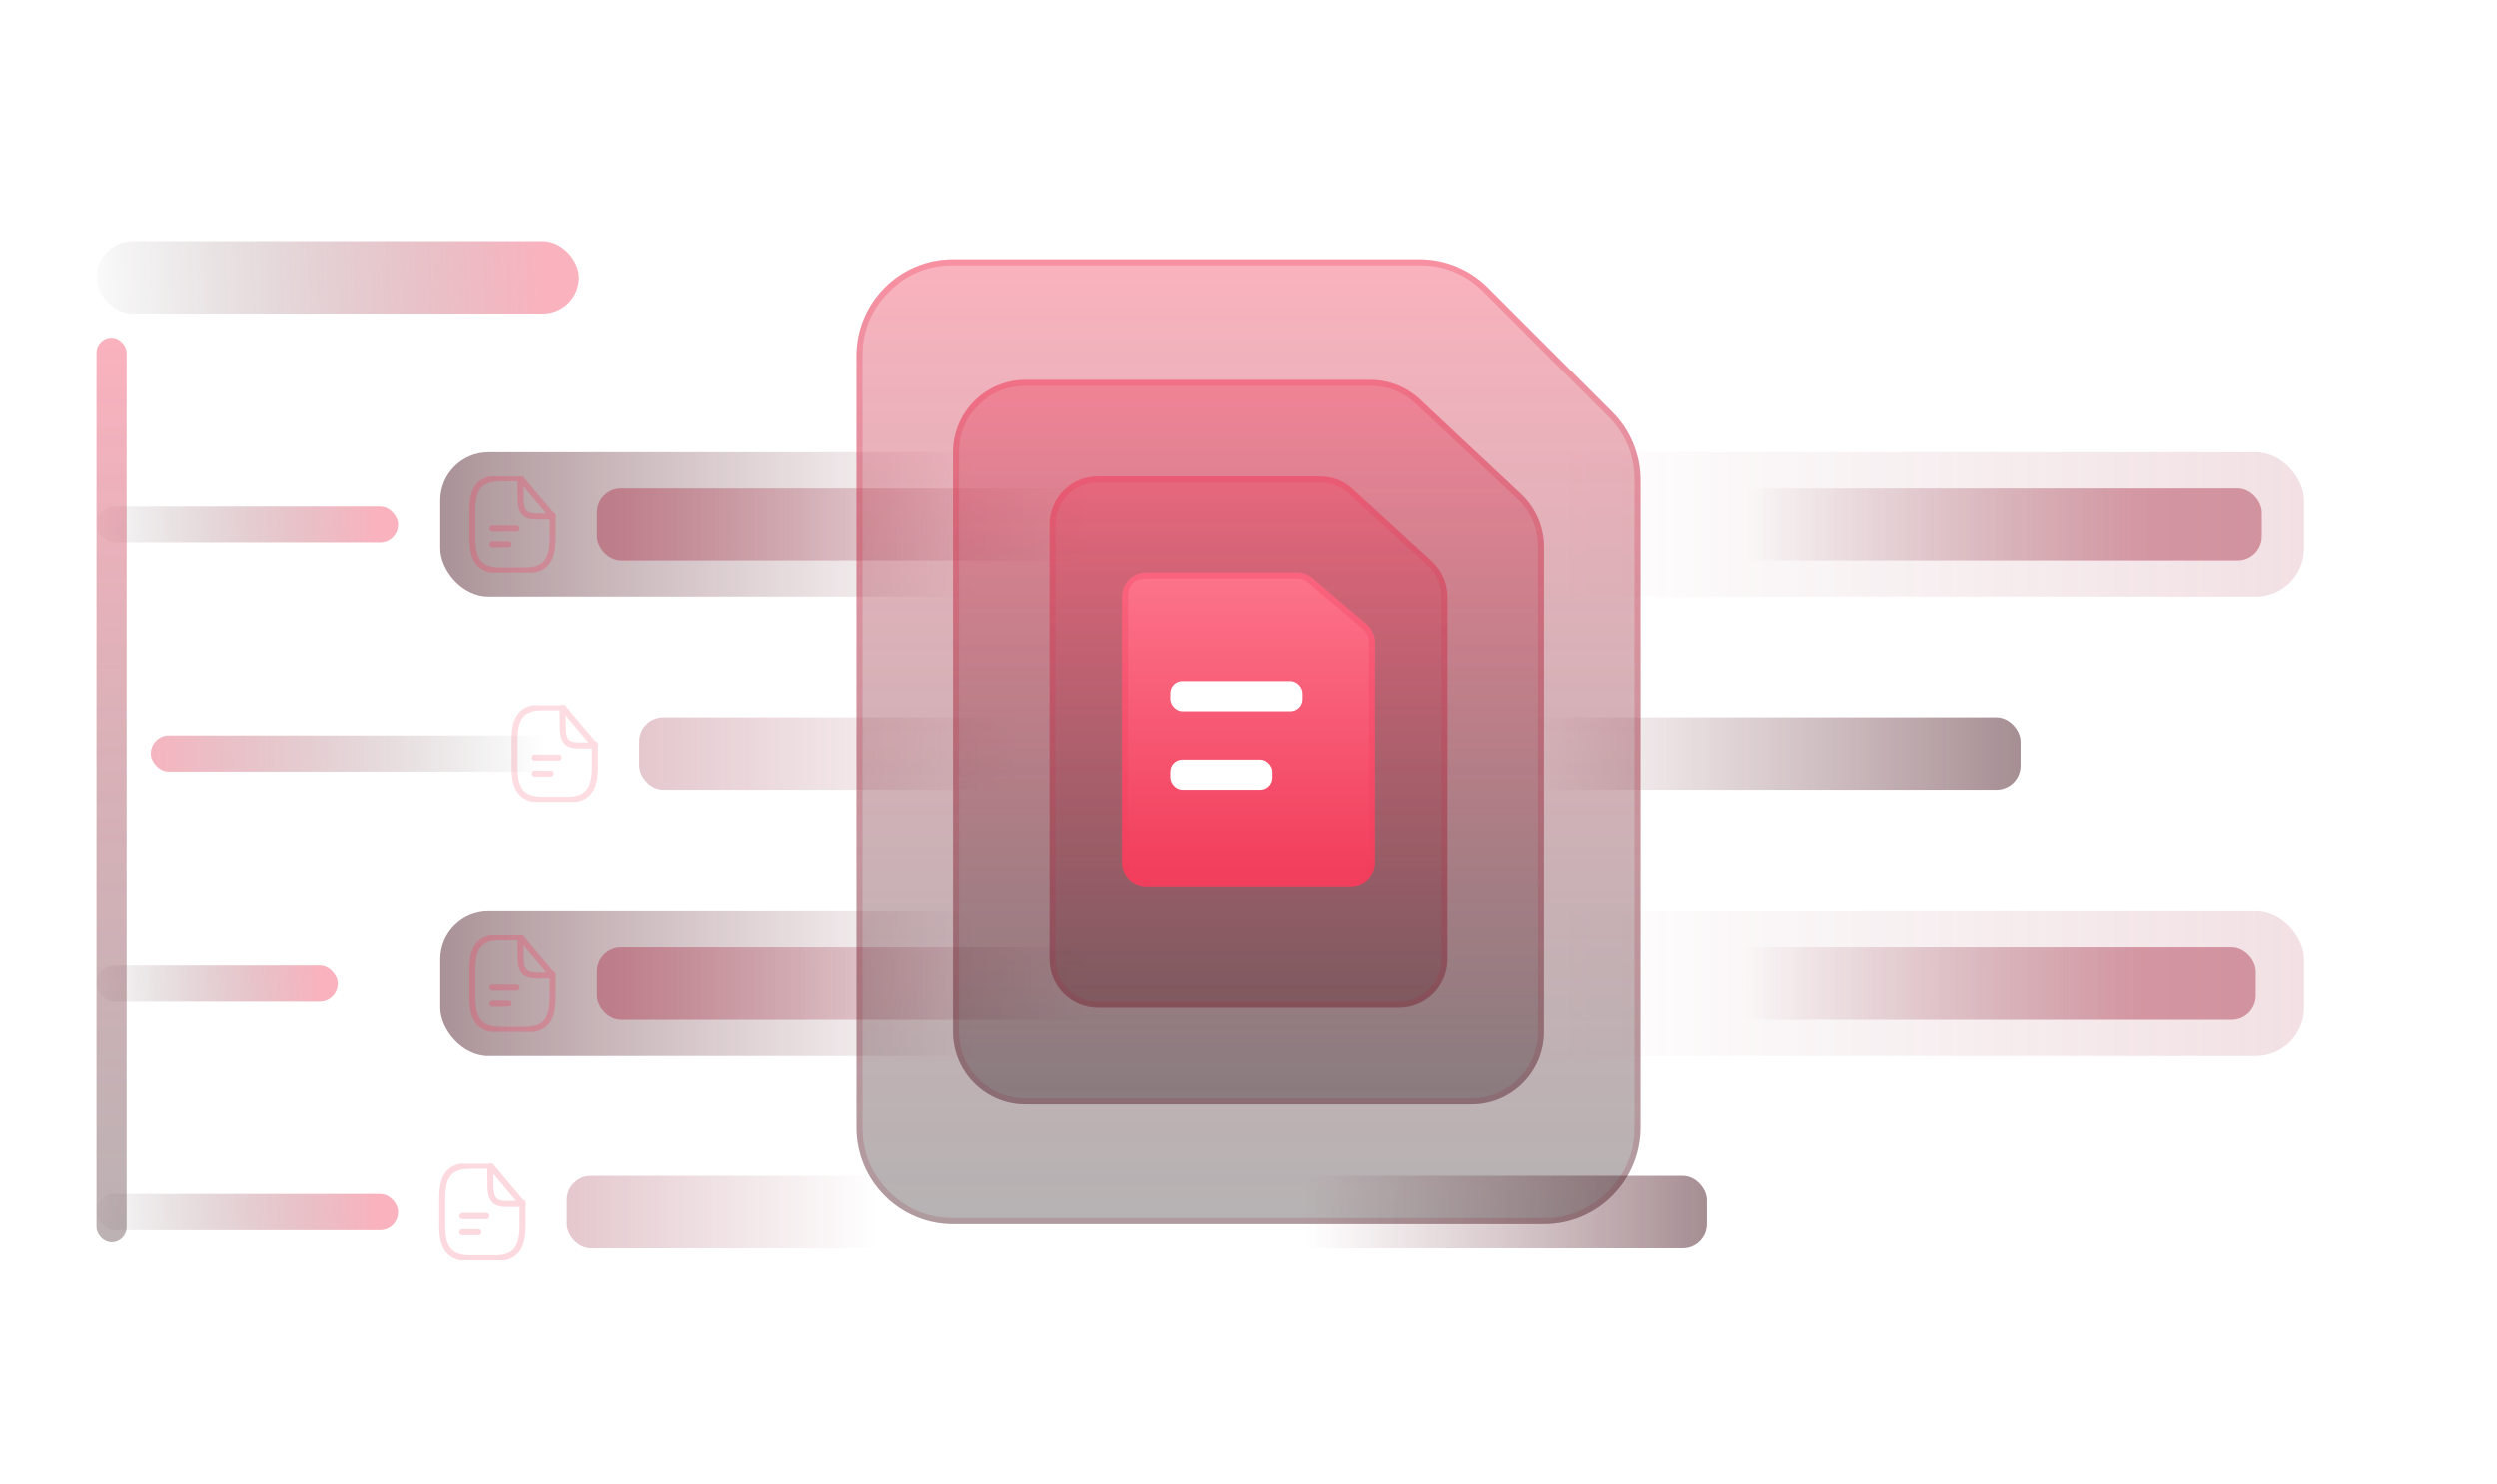 <svg width="414" height="246" viewBox="0 0 414 246" fill="none" xmlns="http://www.w3.org/2000/svg" xmlns:xlink="http://www.w3.org/1999/xlink">
	<desc>
			Created with Pixso.
	</desc>
	<defs>
		<clipPath id="clip2843_1003">
			<rect id="Frame" width="16" height="16" transform="translate(77 79)" fill="white" fill-opacity="0"/>
		</clipPath>
		<clipPath id="clip2843_1008">
			<rect id="Frame" width="16" height="16" transform="translate(84 117)" fill="white" fill-opacity="0"/>
		</clipPath>
		<clipPath id="clip2843_1013">
			<rect id="Frame" width="16" height="16" transform="translate(72 193)" fill="white" fill-opacity="0"/>
		</clipPath>
		<clipPath id="clip2843_1022">
			<rect id="Frame" width="16" height="16" transform="translate(77 155)" fill="white" fill-opacity="0"/>
		</clipPath>
		<filter id="filter_2843_1034_dd" x="178" y="87" width="58" height="68" filterUnits="userSpaceOnUse" color-interpolation-filters="sRGB">
			<feFlood flood-opacity="0" result="BackgroundImageFix"/>
			<feColorMatrix in="SourceAlpha" type="matrix" values="0 0 0 0 0 0 0 0 0 0 0 0 0 0 0 0 0 0 127 0" result="hardAlpha"/>
			<feOffset dx="0" dy="0"/>
			<feGaussianBlur stdDeviation="2.667"/>
			<feComposite in2="hardAlpha" operator="out" k2="-1" k3="1"/>
			<feColorMatrix type="matrix" values="0 0 0 0 1 0 0 0 0 0.459 0 0 0 0 0.549 0 0 0 1 0"/>
			<feBlend mode="normal" in2="BackgroundImageFix" result="effect_dropShadow_1"/>
			<feBlend mode="normal" in="SourceGraphic" in2="effect_dropShadow_1" result="shape"/>
		</filter>
		<filter id="filter_2843_1035_dd" x="190" y="122" width="25" height="13" filterUnits="userSpaceOnUse" color-interpolation-filters="sRGB">
			<feFlood flood-opacity="0" result="BackgroundImageFix"/>
			<feColorMatrix in="SourceAlpha" type="matrix" values="0 0 0 0 0 0 0 0 0 0 0 0 0 0 0 0 0 0 127 0" result="hardAlpha"/>
			<feOffset dx="0" dy="0"/>
			<feGaussianBlur stdDeviation="1.333"/>
			<feComposite in2="hardAlpha" operator="out" k2="-1" k3="1"/>
			<feColorMatrix type="matrix" values="0 0 0 0 1 0 0 0 0 1 0 0 0 0 1 0 0 0 0.49 0"/>
			<feBlend mode="normal" in2="BackgroundImageFix" result="effect_dropShadow_1"/>
			<feBlend mode="normal" in="SourceGraphic" in2="effect_dropShadow_1" result="shape"/>
		</filter>
		<filter id="filter_2843_1036_dd" x="190" y="109" width="30" height="13" filterUnits="userSpaceOnUse" color-interpolation-filters="sRGB">
			<feFlood flood-opacity="0" result="BackgroundImageFix"/>
			<feColorMatrix in="SourceAlpha" type="matrix" values="0 0 0 0 0 0 0 0 0 0 0 0 0 0 0 0 0 0 127 0" result="hardAlpha"/>
			<feOffset dx="0" dy="0"/>
			<feGaussianBlur stdDeviation="1.333"/>
			<feComposite in2="hardAlpha" operator="out" k2="-1" k3="1"/>
			<feColorMatrix type="matrix" values="0 0 0 0 1 0 0 0 0 1 0 0 0 0 1 0 0 0 0.49 0"/>
			<feBlend mode="normal" in2="BackgroundImageFix" result="effect_dropShadow_1"/>
			<feBlend mode="normal" in="SourceGraphic" in2="effect_dropShadow_1" result="shape"/>
		</filter>
		<clipPath id="clip2843_1037">
			<rect id="Frame 14" width="414" height="246" fill="white" fill-opacity="0"/>
		</clipPath>
		<linearGradient x1="69.5" y1="87" x2="382" y2="87" id="paint_linear_2843_998_0" gradientUnits="userSpaceOnUse">
			<stop stop-color="#4C1D26"/>
			<stop offset="0.293" stop-color="#742C3A" stop-opacity="0"/>
			<stop offset="0.608" stop-color="#8C3546" stop-opacity="0"/>
			<stop offset="1" stop-color="#B24459" stop-opacity="0.329"/>
		</linearGradient>
		<linearGradient x1="60.476" y1="125" x2="335" y2="125" id="paint_linear_2843_1014_0" gradientUnits="userSpaceOnUse">
			<stop stop-color="#B24459"/>
			<stop offset="0.392" stop-color="#8C3546" stop-opacity="0"/>
			<stop offset="0.707" stop-color="#742C3A" stop-opacity="0"/>
			<stop offset="1" stop-color="#4C1D26"/>
		</linearGradient>
		<linearGradient x1="56.428" y1="201" x2="283" y2="201" id="paint_linear_2843_1015_0" gradientUnits="userSpaceOnUse">
			<stop stop-color="#B24459"/>
			<stop offset="0.392" stop-color="#8C3546" stop-opacity="0"/>
			<stop offset="0.707" stop-color="#742C3A" stop-opacity="0"/>
			<stop offset="1" stop-color="#4C1D26"/>
		</linearGradient>
		<linearGradient x1="69.5" y1="163" x2="382" y2="163" id="paint_linear_2843_1016_0" gradientUnits="userSpaceOnUse">
			<stop stop-color="#4C1D26"/>
			<stop offset="0.293" stop-color="#742C3A" stop-opacity="0"/>
			<stop offset="0.608" stop-color="#8C3546" stop-opacity="0"/>
			<stop offset="1" stop-color="#B24459" stop-opacity="0.329"/>
		</linearGradient>
		<linearGradient x1="84.054" y1="87" x2="375" y2="87" id="paint_linear_2843_1017_0" gradientUnits="userSpaceOnUse">
			<stop offset="0.064" stop-color="#B24459"/>
			<stop offset="0.329" stop-color="#8C3546" stop-opacity="0"/>
			<stop offset="0.707" stop-color="#742C3A" stop-opacity="0"/>
			<stop offset="0.937" stop-color="#B24459"/>
		</linearGradient>
		<linearGradient x1="84.108" y1="163" x2="374" y2="163" id="paint_linear_2843_1023_0" gradientUnits="userSpaceOnUse">
			<stop offset="0.064" stop-color="#B24459"/>
			<stop offset="0.329" stop-color="#8C3546" stop-opacity="0"/>
			<stop offset="0.707" stop-color="#742C3A" stop-opacity="0"/>
			<stop offset="0.937" stop-color="#B24459"/>
		</linearGradient>
		<linearGradient x1="90.5" y1="40" x2="12" y2="43" id="paint_linear_2843_1024_0" gradientUnits="userSpaceOnUse">
			<stop stop-color="#F23F5D" stop-opacity="0.4"/>
			<stop offset="1" stop-color="#040102" stop-opacity="0"/>
		</linearGradient>
		<linearGradient x1="16" y1="46" x2="96" y2="46" id="paint_linear_2843_1024_1" gradientUnits="userSpaceOnUse">
			<stop stop-color="#F23F5D"/>
			<stop offset="1" stop-color="#8C2436" stop-opacity="0.561"/>
		</linearGradient>
		<linearGradient x1="62.562" y1="84" x2="13.5" y2="85.5" id="paint_linear_2843_1025_0" gradientUnits="userSpaceOnUse">
			<stop stop-color="#F23F5D" stop-opacity="0.4"/>
			<stop offset="1" stop-color="#040102" stop-opacity="0"/>
		</linearGradient>
		<linearGradient x1="16" y1="87" x2="66" y2="87" id="paint_linear_2843_1025_1" gradientUnits="userSpaceOnUse">
			<stop stop-color="#F23F5D"/>
			<stop offset="1" stop-color="#8C2436" stop-opacity="0.561"/>
		</linearGradient>
		<linearGradient x1="62.562" y1="198" x2="13.5" y2="199.5" id="paint_linear_2843_1026_0" gradientUnits="userSpaceOnUse">
			<stop stop-color="#F23F5D" stop-opacity="0.4"/>
			<stop offset="1" stop-color="#040102" stop-opacity="0"/>
		</linearGradient>
		<linearGradient x1="16" y1="201" x2="66" y2="201" id="paint_linear_2843_1026_1" gradientUnits="userSpaceOnUse">
			<stop stop-color="#F23F5D"/>
			<stop offset="1" stop-color="#8C2436" stop-opacity="0.561"/>
		</linearGradient>
		<linearGradient x1="53.25" y1="160" x2="14" y2="161.5" id="paint_linear_2843_1027_0" gradientUnits="userSpaceOnUse">
			<stop stop-color="#F23F5D" stop-opacity="0.4"/>
			<stop offset="1" stop-color="#040102" stop-opacity="0"/>
		</linearGradient>
		<linearGradient x1="16" y1="163" x2="56" y2="163" id="paint_linear_2843_1027_1" gradientUnits="userSpaceOnUse">
			<stop stop-color="#F23F5D"/>
			<stop offset="1" stop-color="#8C2436" stop-opacity="0.561"/>
		</linearGradient>
		<linearGradient x1="90.187" y1="122" x2="21.5" y2="123.5" id="paint_linear_2843_1028_0" gradientUnits="userSpaceOnUse">
			<stop stop-color="#040102" stop-opacity="0"/>
			<stop offset="1" stop-color="#F23F5D" stop-opacity="0.4"/>
		</linearGradient>
		<linearGradient x1="25" y1="125" x2="95" y2="125" id="paint_linear_2843_1028_1" gradientUnits="userSpaceOnUse">
			<stop stop-color="#F23F5D"/>
			<stop offset="1" stop-color="#8C2436" stop-opacity="0.561"/>
		</linearGradient>
		<linearGradient x1="18.5" y1="56" x2="18.5" y2="238.609" id="paint_linear_2843_1029_0" gradientUnits="userSpaceOnUse">
			<stop stop-color="#F23F5D" stop-opacity="0.4"/>
			<stop offset="1" stop-color="#040102" stop-opacity="0.302"/>
		</linearGradient>
		<linearGradient x1="18.5" y1="56" x2="18.5" y2="216.598" id="paint_linear_2843_1029_1" gradientUnits="userSpaceOnUse">
			<stop stop-color="#F23F5D"/>
			<stop offset="1" stop-color="#8C2436" stop-opacity="0.561"/>
		</linearGradient>
		<linearGradient x1="212" y1="43" x2="212" y2="213.435" id="paint_linear_2843_1031_0" gradientUnits="userSpaceOnUse">
			<stop stop-color="#F23F5D" stop-opacity="0.4"/>
			<stop offset="1" stop-color="#040102" stop-opacity="0.302"/>
		</linearGradient>
		<linearGradient x1="212" y1="43" x2="212" y2="192.891" id="paint_linear_2843_1031_1" gradientUnits="userSpaceOnUse">
			<stop stop-color="#F23F5D"/>
			<stop offset="1" stop-color="#8C2436" stop-opacity="0.561"/>
		</linearGradient>
		<linearGradient x1="216" y1="63" x2="216" y2="194.25" id="paint_linear_2843_1032_0" gradientUnits="userSpaceOnUse">
			<stop stop-color="#F23F5D" stop-opacity="0.4"/>
			<stop offset="1" stop-color="#040102" stop-opacity="0.302"/>
		</linearGradient>
		<linearGradient x1="216" y1="63" x2="216" y2="178.43" id="paint_linear_2843_1032_1" gradientUnits="userSpaceOnUse">
			<stop stop-color="#F23F5D"/>
			<stop offset="1" stop-color="#8C2436" stop-opacity="0.561"/>
		</linearGradient>
		<linearGradient x1="232" y1="79" x2="232" y2="207.333" id="paint_linear_2843_1033_0" gradientUnits="userSpaceOnUse">
			<stop stop-color="#F23F5D" stop-opacity="0.4"/>
			<stop offset="1" stop-color="#040102" stop-opacity="0.302"/>
		</linearGradient>
		<linearGradient x1="232" y1="79" x2="232" y2="191.865" id="paint_linear_2843_1033_1" gradientUnits="userSpaceOnUse">
			<stop stop-color="#F23F5D"/>
			<stop offset="1" stop-color="#8C2436" stop-opacity="0.561"/>
		</linearGradient>
		<linearGradient x1="207" y1="82.963" x2="207" y2="147" id="paint_linear_2843_1034_0" gradientUnits="userSpaceOnUse">
			<stop stop-color="#FF8196"/>
			<stop offset="0.951" stop-color="#F23F5D"/>
		</linearGradient>
	</defs>
	<g clip-path="url(#clip2843_1037)">
		<g opacity="0.5">
			<rect id="Rectangle 26" x="73" y="75" rx="8" width="309" height="24" fill="url(#paint_linear_2843_998_0)" fill-opacity="1"/>
		</g>
		<g opacity="0.3">
			<rect id="Frame" width="16" height="16" transform="translate(77 79)" fill="#FFFFFF" fill-opacity="0"/>
			<g clip-path="url(#clip2843_1003)">
				<path id="Vector" d="M91.66 85.46L91.66 89.29C91.66 93.13 90.33 94.66 87 94.66L83 94.66C79.66 94.66 78.33 93.13 78.33 89.29L78.33 84.69C78.33 80.86 79.66 79.33 83 79.33L86.33 79.33" stroke="#F23F5D" stroke-opacity="1" stroke-width="1" stroke-linejoin="round" stroke-linecap="round"/>
				<path id="Vector" d="M89 85.66C87 85.66 86.33 84.87 86.33 82.5L86.33 79.33L91.66 85.66L89 85.66Z" stroke="#F23F5D" stroke-opacity="1" stroke-width="1" stroke-linejoin="round"/>
				<path id="Vector" d="M81.66 87.66L85.66 87.66" stroke="#F23F5D" stroke-opacity="1" stroke-width="1" stroke-linejoin="round" stroke-linecap="round"/>
				<path id="Vector" d="M81.66 90.33L84.33 90.33" stroke="#F23F5D" stroke-opacity="1" stroke-width="1" stroke-linejoin="round" stroke-linecap="round"/>
			</g>
		</g>
		<g opacity="0.18">
			<rect id="Frame" width="16" height="16" transform="translate(84 117)" fill="#FFFFFF" fill-opacity="0"/>
			<g clip-path="url(#clip2843_1008)">
				<path id="Vector" d="M98.66 123.46L98.66 127.3C98.66 131.13 97.33 132.66 94 132.66L90 132.66C86.66 132.66 85.33 131.13 85.33 127.3L85.33 122.69C85.33 118.86 86.66 117.33 90 117.33L93.33 117.33" stroke="#F23F5D" stroke-opacity="1" stroke-width="1" stroke-linejoin="round" stroke-linecap="round"/>
				<path id="Vector" d="M96 123.66C94 123.66 93.33 122.87 93.33 120.5L93.33 117.33L98.66 123.66L96 123.66Z" stroke="#F23F5D" stroke-opacity="1" stroke-width="1" stroke-linejoin="round"/>
				<path id="Vector" d="M88.66 125.66L92.66 125.66" stroke="#F23F5D" stroke-opacity="1" stroke-width="1" stroke-linejoin="round" stroke-linecap="round"/>
				<path id="Vector" d="M88.66 128.33L91.33 128.33" stroke="#F23F5D" stroke-opacity="1" stroke-width="1" stroke-linejoin="round" stroke-linecap="round"/>
			</g>
		</g>
		<g opacity="0.2">
			<rect id="Frame" width="16" height="16" transform="translate(72 193)" fill="#FFFFFF" fill-opacity="0"/>
			<g clip-path="url(#clip2843_1013)">
				<path id="Vector" d="M86.66 199.46L86.66 203.3C86.66 207.13 85.33 208.66 82 208.66L78 208.66C74.66 208.66 73.33 207.13 73.33 203.3L73.33 198.69C73.33 194.86 74.66 193.33 78 193.33L81.33 193.33" stroke="#F23F5D" stroke-opacity="1" stroke-width="1" stroke-linejoin="round" stroke-linecap="round"/>
				<path id="Vector" d="M84 199.66C82 199.66 81.33 198.87 81.33 196.5L81.33 193.33L86.66 199.66L84 199.66Z" stroke="#F23F5D" stroke-opacity="1" stroke-width="1" stroke-linejoin="round"/>
				<path id="Vector" d="M76.66 201.66L80.66 201.66" stroke="#F23F5D" stroke-opacity="1" stroke-width="1" stroke-linejoin="round" stroke-linecap="round"/>
				<path id="Vector" d="M76.66 204.33L79.33 204.33" stroke="#F23F5D" stroke-opacity="1" stroke-width="1" stroke-linejoin="round" stroke-linecap="round"/>
			</g>
		</g>
		<g opacity="0.5">
			<rect id="Rectangle 28" x="106" y="119" rx="4" width="229" height="12" fill="url(#paint_linear_2843_1014_0)" fill-opacity="1"/>
		</g>
		<g opacity="0.5">
			<rect id="Rectangle 31" x="94" y="195" rx="4" width="189" height="12" fill="url(#paint_linear_2843_1015_0)" fill-opacity="1"/>
		</g>
		<g opacity="0.5">
			<rect id="Rectangle 27" x="73" y="151" rx="8" width="309" height="24" fill="url(#paint_linear_2843_1016_0)" fill-opacity="1"/>
		</g>
		<g opacity="0.5">
			<rect id="Rectangle 29" x="99" y="81" rx="4" width="276" height="12" fill="url(#paint_linear_2843_1017_0)" fill-opacity="1"/>
		</g>
		<g opacity="0.3">
			<rect id="Frame" width="16" height="16" transform="translate(77 155)" fill="#FFFFFF" fill-opacity="0"/>
			<g clip-path="url(#clip2843_1022)">
				<path id="Vector" d="M91.66 161.46L91.66 165.3C91.66 169.13 90.33 170.66 87 170.66L83 170.66C79.66 170.66 78.33 169.13 78.33 165.3L78.33 160.69C78.33 156.86 79.66 155.33 83 155.33L86.33 155.33" stroke="#F23F5D" stroke-opacity="1" stroke-width="1" stroke-linejoin="round" stroke-linecap="round"/>
				<path id="Vector" d="M89 161.66C87 161.66 86.33 160.87 86.33 158.5L86.33 155.33L91.66 161.66L89 161.66Z" stroke="#F23F5D" stroke-opacity="1" stroke-width="1" stroke-linejoin="round"/>
				<path id="Vector" d="M81.66 163.66L85.66 163.66" stroke="#F23F5D" stroke-opacity="1" stroke-width="1" stroke-linejoin="round" stroke-linecap="round"/>
				<path id="Vector" d="M81.66 166.33L84.33 166.33" stroke="#F23F5D" stroke-opacity="1" stroke-width="1" stroke-linejoin="round" stroke-linecap="round"/>
			</g>
		</g>
		<g opacity="0.5">
			<rect id="Rectangle 30" x="99" y="157" rx="4" width="275" height="12" fill="url(#paint_linear_2843_1023_0)" fill-opacity="1"/>
		</g>
		<rect id="Rectangle 20" x="16" y="40" rx="6" width="80" height="12" fill="url(#paint_linear_2843_1024_0)" fill-opacity="1"/>
		<rect id="Rectangle 20" x="16.5" y="40.5" rx="5.5" width="79" height="11" stroke="url(#paint_linear_2843_1024_1)" stroke-opacity="0" stroke-width="1"/>
		<rect id="Rectangle 22" x="16" y="84" rx="3" width="50" height="6" fill="url(#paint_linear_2843_1025_0)" fill-opacity="1"/>
		<rect id="Rectangle 22" x="16.5" y="84.5" rx="2.5" width="49" height="5" stroke="url(#paint_linear_2843_1025_1)" stroke-opacity="0" stroke-width="1"/>
		<rect id="Rectangle 25" x="16" y="198" rx="3" width="50" height="6" fill="url(#paint_linear_2843_1026_0)" fill-opacity="1"/>
		<rect id="Rectangle 25" x="16.5" y="198.5" rx="2.5" width="49" height="5" stroke="url(#paint_linear_2843_1026_1)" stroke-opacity="0" stroke-width="1"/>
		<rect id="Rectangle 24" x="16" y="160" rx="3" width="40" height="6" fill="url(#paint_linear_2843_1027_0)" fill-opacity="1"/>
		<rect id="Rectangle 24" x="16.5" y="160.5" rx="2.5" width="39" height="5" stroke="url(#paint_linear_2843_1027_1)" stroke-opacity="0" stroke-width="1"/>
		<rect id="Rectangle 23" x="25" y="122" rx="3" width="70" height="6" fill="url(#paint_linear_2843_1028_0)" fill-opacity="1"/>
		<rect id="Rectangle 23" x="25.5" y="122.5" rx="2.5" width="69" height="5" stroke="url(#paint_linear_2843_1028_1)" stroke-opacity="0" stroke-width="1"/>
		<rect id="Rectangle 21" x="16" y="56" rx="2.5" width="5" height="150" fill="url(#paint_linear_2843_1029_0)" fill-opacity="1"/>
		<rect id="Rectangle 21" x="16.5" y="56.5" rx="2" width="4" height="149" stroke="url(#paint_linear_2843_1029_1)" stroke-opacity="0" stroke-width="1"/>
		<path id="Rectangle 32" d="M158 43L212 43L235.37 43C239.61 43 243.68 44.68 246.68 47.68L267.31 68.31C270.31 71.31 272 75.38 272 79.62L272 187C272 195.83 264.83 203 256 203L158 203C149.16 203 142 195.83 142 187L142 59C142 50.16 149.16 43 158 43Z" fill="url(#paint_linear_2843_1031_0)" fill-opacity="1" fill-rule="nonzero"/>
		<path id="Rectangle 32" d="M158 43L235.37 43C239.61 43 243.68 44.68 246.68 47.68L267.31 68.31C270.31 71.31 272 75.38 272 79.62L272 187C272 195.83 264.83 203 256 203L158 203C149.16 203 142 195.83 142 187L142 59C142 50.16 149.16 43 158 43ZM256 202L158 202C155.92 202 154 201.63 152.24 200.9C150.47 200.16 148.85 199.07 147.39 197.6C145.92 196.14 144.83 194.52 144.09 192.75C143.36 190.99 143 189.07 143 187L143 59C143 56.92 143.36 55 144.09 53.24C144.83 51.47 145.92 49.85 147.39 48.39C148.85 46.92 150.47 45.83 152.24 45.09C154 44.36 155.92 44 158 44L212 44L235.37 44C237.44 44 239.36 44.36 241.13 45.09C242.89 45.83 244.51 46.92 245.97 48.39L266.6 69.02C268.07 70.48 269.16 72.1 269.9 73.86C270.63 75.63 271 77.55 271 79.62L271 187C271 189.07 270.63 190.99 269.9 192.75C269.16 194.52 268.07 196.14 266.6 197.6C265.14 199.07 263.52 200.16 261.75 200.9C259.99 201.63 258.07 202 256 202Z" fill="url(#paint_linear_2843_1031_1)" fill-opacity="0.3" fill-rule="evenodd"/>
		<path id="Rectangle 33" d="M170 63L216 63L227.25 63C230.3 63 233.23 64.16 235.46 66.24L252.2 81.94C254.62 84.21 256 87.38 256 90.69L256 116.9L256 171C256 177.62 250.62 183 244 183L170 183C163.37 183 158 177.62 158 171L158 75C158 68.37 163.37 63 170 63Z" fill="url(#paint_linear_2843_1032_0)" fill-opacity="1" fill-rule="nonzero"/>
		<path id="Rectangle 33" d="M170 63L227.25 63C230.3 63 233.23 64.16 235.46 66.24L252.2 81.94C254.62 84.21 256 87.38 256 90.69L256 171C256 177.62 250.62 183 244 183L170 183C163.37 183 158 177.62 158 171L158 75C158 68.37 163.37 63 170 63ZM244 182L170 182C168.48 182 167.07 181.73 165.77 181.19C164.48 180.65 163.29 179.85 162.22 178.77C161.14 177.7 160.34 176.51 159.8 175.22C159.26 173.92 159 172.51 159 171L159 75C159 73.48 159.26 72.07 159.8 70.77C160.34 69.48 161.14 68.29 162.22 67.22C163.29 66.14 164.48 65.34 165.77 64.8C167.07 64.26 168.48 64 170 64L216 64L227.25 64C228.7 64 230.05 64.24 231.31 64.74C232.56 65.23 233.72 65.98 234.77 66.97L251.52 82.67C252.68 83.76 253.55 84.97 254.13 86.3C254.71 87.64 255 89.11 255 90.69L255 171C255 172.51 254.73 173.92 254.19 175.22C253.65 176.51 252.85 177.7 251.77 178.77C250.7 179.85 249.51 180.65 248.22 181.19C246.92 181.73 245.51 182 244 182Z" fill="url(#paint_linear_2843_1032_1)" fill-opacity="0.3" fill-rule="evenodd"/>
		<path id="Rectangle 34" d="M182 79L206 79L218.88 79C220.89 79 222.81 79.75 224.29 81.1L237.4 93.12C239.05 94.63 240 96.77 240 99.01L240 131.7L240 159C240 163.41 236.41 167 232 167L182 167C177.58 167 174 163.41 174 159L174 87C174 82.58 177.58 79 182 79Z" fill="url(#paint_linear_2843_1033_0)" fill-opacity="1" fill-rule="nonzero"/>
		<path id="Rectangle 34" d="M182 79L218.88 79C220.89 79 222.81 79.75 224.29 81.1L237.4 93.12C239.05 94.63 240 96.77 240 99.01L240 159C240 163.41 236.41 167 232 167L182 167C177.58 167 174 163.41 174 159L174 87C174 82.58 177.58 79 182 79ZM232 166L182 166C181.03 166 180.13 165.82 179.31 165.48C178.48 165.14 177.73 164.63 177.05 163.95C176.36 163.26 175.85 162.51 175.51 161.68C175.17 160.86 175 159.96 175 159L175 87C175 86.03 175.17 85.13 175.51 84.31C175.85 83.48 176.36 82.73 177.05 82.04C177.73 81.36 178.48 80.85 179.31 80.51C180.13 80.17 181.03 80 182 80L206 80L218.88 80C219.79 80 220.64 80.15 221.43 80.46C222.22 80.76 222.94 81.22 223.61 81.83L236.73 93.85C237.48 94.55 238.05 95.32 238.43 96.18C238.81 97.04 239 97.99 239 99.01L239 159C239 159.96 238.82 160.86 238.48 161.68C238.14 162.51 237.63 163.26 236.95 163.95C236.26 164.63 235.51 165.14 234.68 165.48C233.86 165.82 232.96 166 232 166Z" fill="url(#paint_linear_2843_1033_1)" fill-opacity="0.3" fill-rule="evenodd"/>
		<g filter="url(#filter_2843_1034_dd)">
			<path id="Rectangle 35" d="M190 95L206.36 95L215.07 95C216.02 95 216.94 95.33 217.66 95.95L226.59 103.55C227.48 104.31 228 105.42 228 106.59L228 126.14L228 143C228 145.2 226.2 147 224 147L190 147C187.79 147 186 145.2 186 143L186 99C186 96.79 187.79 95 190 95Z" fill="url(#paint_linear_2843_1034_0)" fill-opacity="1" fill-rule="nonzero"/>
			<path id="Rectangle 35" d="M190 95L215.07 95C216.02 95 216.94 95.33 217.66 95.95L226.59 103.55C227.48 104.31 228 105.42 228 106.59L228 143C228 145.2 226.2 147 224 147L190 147C187.79 147 186 145.2 186 143L186 99C186 96.79 187.79 95 190 95ZM224 146L190 146C189 146 188.25 145.75 187.75 145.25C187.25 144.75 187 144 187 143L187 99C187 98 187.25 97.25 187.75 96.75C188.25 96.25 189 96 190 96L206.36 96L215.07 96C215.44 96 215.78 96.05 216.11 96.17C216.43 96.29 216.73 96.47 217.01 96.71L225.94 104.31C226.29 104.61 226.56 104.95 226.73 105.33C226.91 105.71 227 106.13 227 106.59L227 143C227 144 226.75 144.75 226.25 145.25C225.75 145.75 225 146 224 146Z" fill="#F23F5D" fill-opacity="0.3" fill-rule="evenodd"/>
		</g>
		<g filter="url(#filter_2843_1035_dd)">
			<rect id="Rectangle 36" x="194" y="126" rx="2" width="17" height="5" fill="#FFFFFF" fill-opacity="1"/>
		</g>
		<g filter="url(#filter_2843_1036_dd)">
			<rect id="Rectangle 37" x="194" y="113" rx="2" width="22" height="5" fill="#FFFFFF" fill-opacity="1"/>
		</g>
	</g>
</svg>
